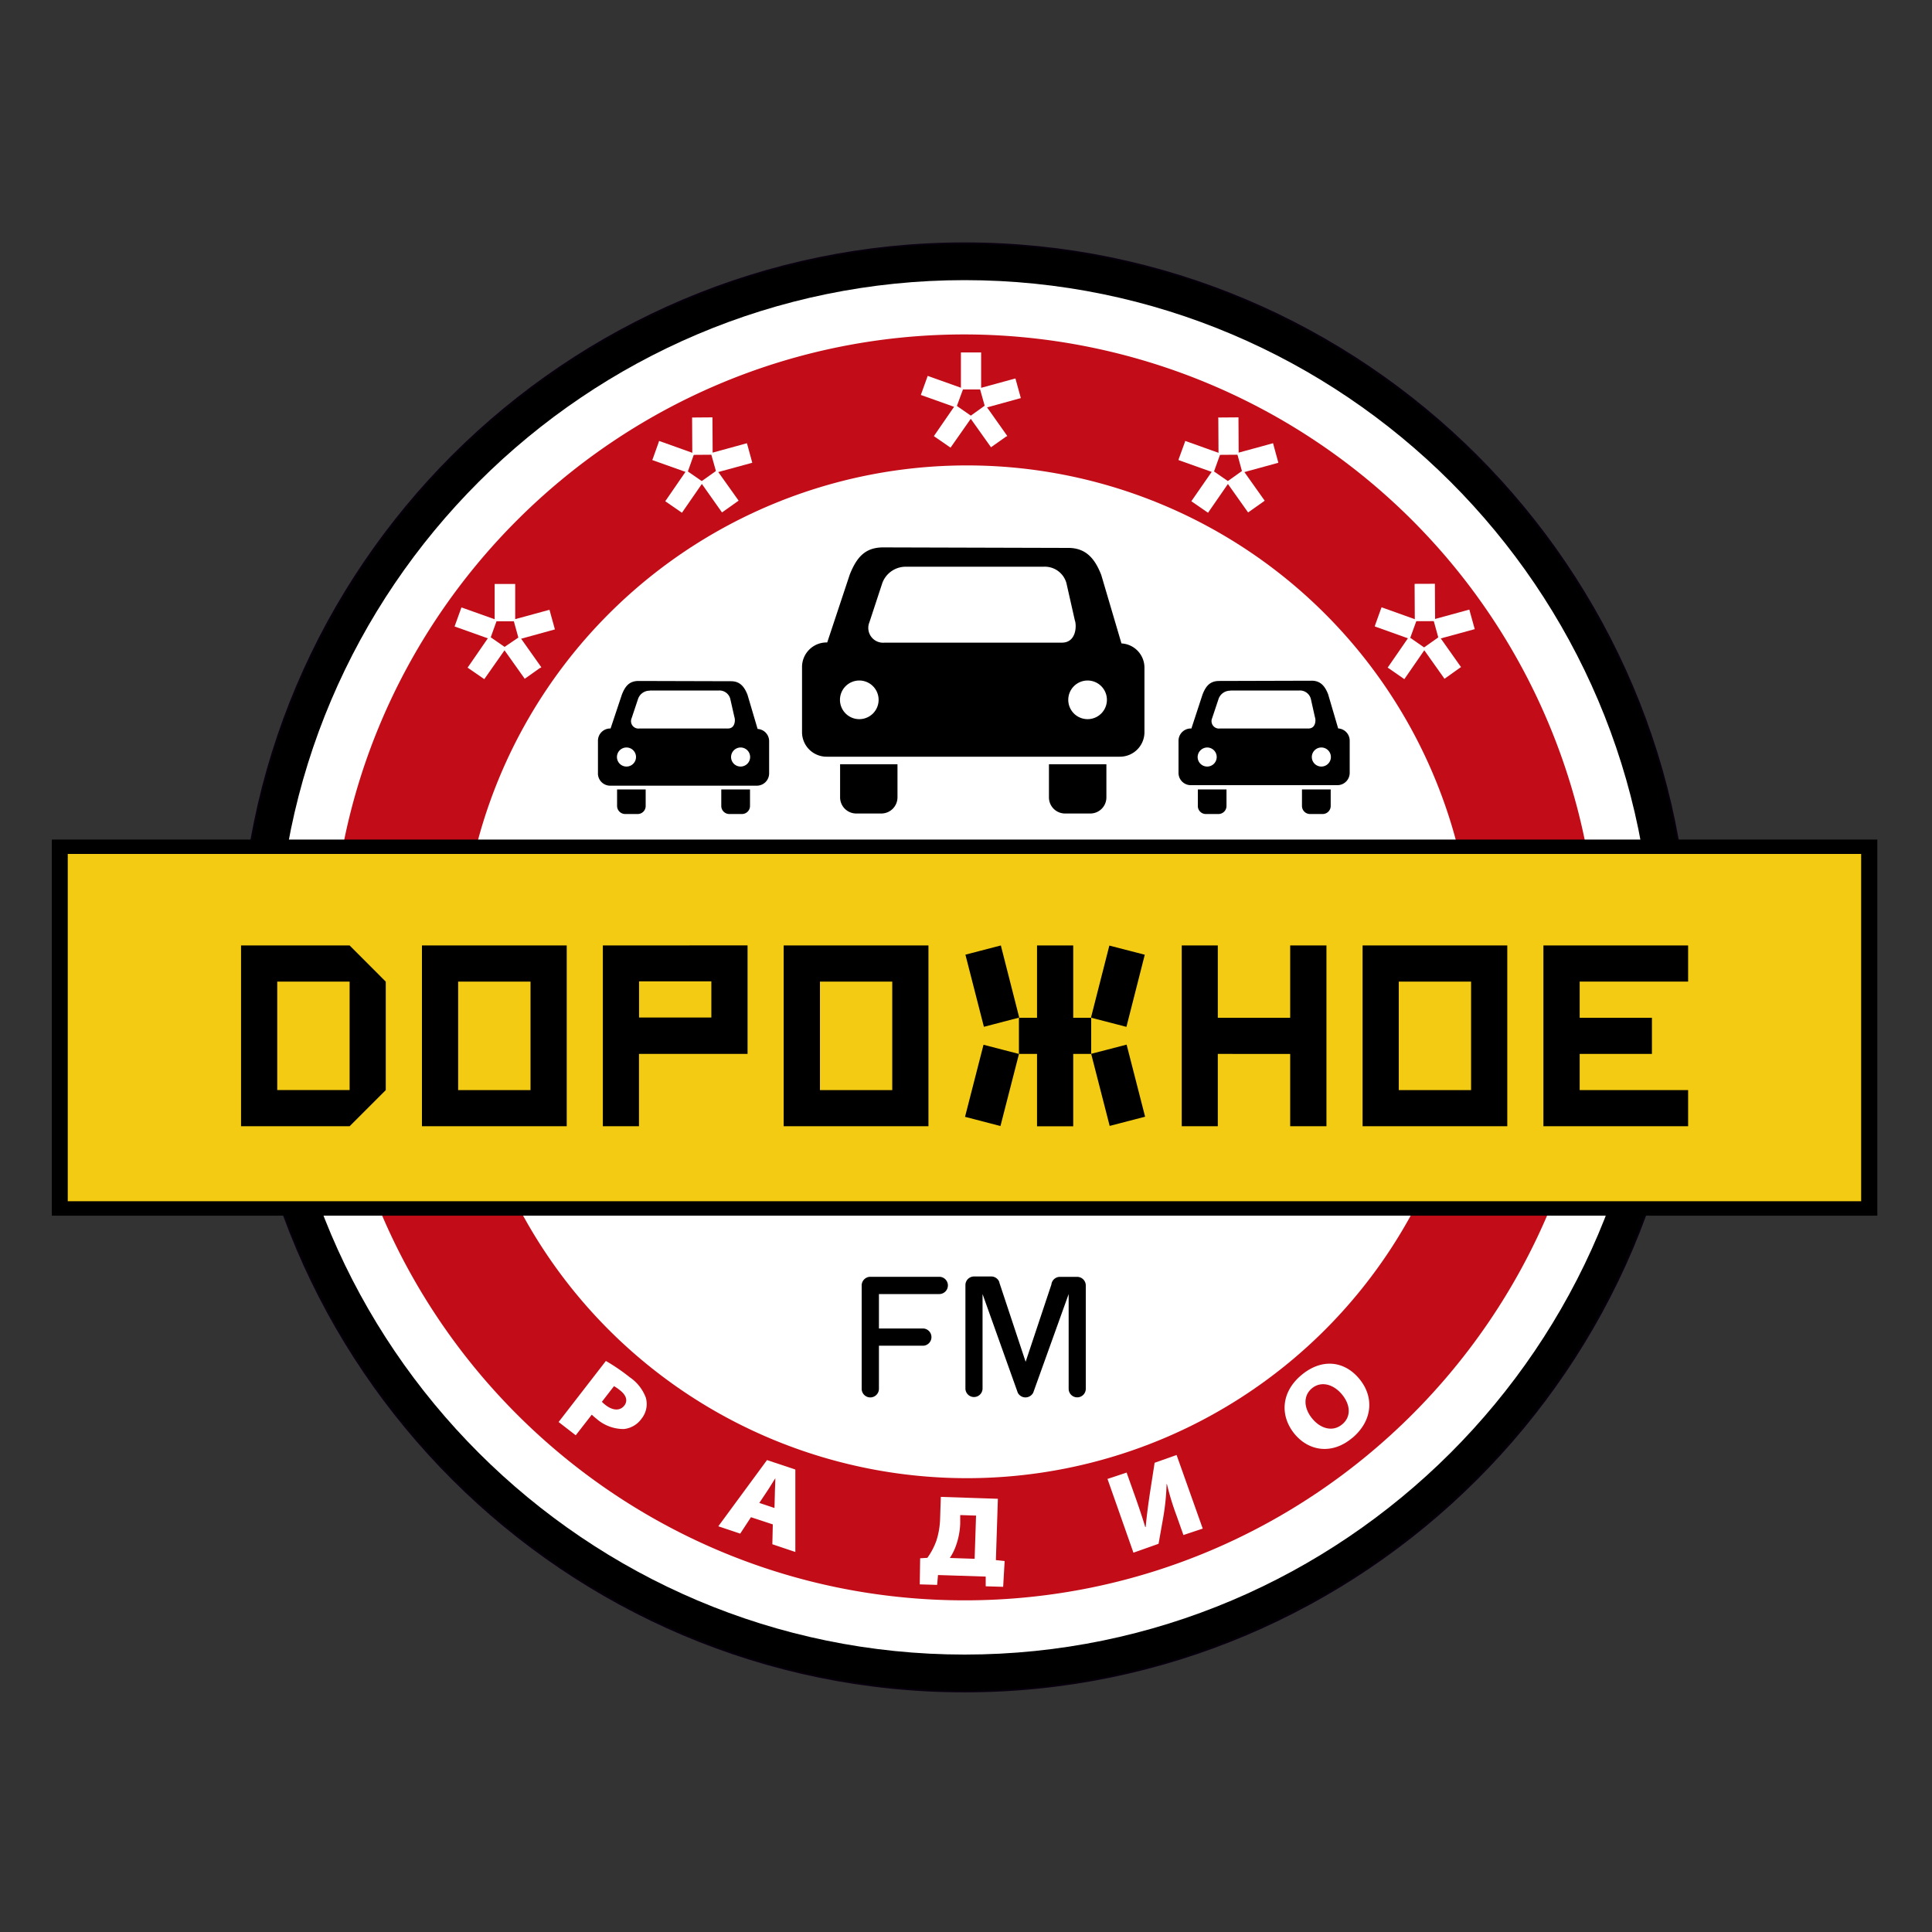 <svg xmlns="http://www.w3.org/2000/svg" id="Слой_1" data-name="Слой 1" viewBox="0 0 300 300"><rect x="0" y="0" width="300" height="300" fill="#333333" stroke="none"/><defs><style>.cls-1,.cls-6{fill:#fff;}.cls-1,.cls-3,.cls-4,.cls-5{fill-rule:evenodd;}.cls-2{fill:none;stroke:#09000f;stroke-miterlimit:22.93;stroke-width:0.5px;}.cls-4{fill:#c20d19;}.cls-5{fill:#f2cb12;}</style></defs><title>Дорожное Радио color</title><path class="cls-1" d="M149.79,261.16c-61.12,0-110.95-49.84-110.95-111s49.84-111,111-111,111,49.84,111,111-49.85,111-111,111Z"/><path class="cls-2" d="M149.79,262.54c-61.91,0-112.4-50.45-112.4-112.33S87.89,37.89,149.79,37.89,262.18,88.34,262.18,150.21,211.7,262.54,149.79,262.54Z"/><path class="cls-3" d="M149.79,262.54c-61.91,0-112.4-50.45-112.4-112.33S87.89,37.89,149.79,37.89,262.18,88.34,262.18,150.21,211.7,262.54,149.79,262.54Z"/><path class="cls-1" d="M149.79,256.92C91,256.92,43,209,43,150.21S91,43.5,149.79,43.5,256.58,91.43,256.58,150.21s-48,106.71-106.79,106.71Z"/><path class="cls-4" d="M149.79,248.5c-54.16,0-98.35-44.15-98.35-98.29s44.18-98.28,98.35-98.28a98.5,98.5,0,0,1,98.34,98.28c0,54.13-44.17,98.29-98.34,98.29Z"/><path class="cls-1" d="M150.18,72.27A78.63,78.63,0,1,1,71.51,150.9a78.65,78.65,0,0,1,78.67-78.63Z"/><polygon class="cls-5" points="9.29 131.49 290.29 131.49 290.29 187.65 9.29 187.65 9.29 131.49"/><path class="cls-3" d="M54.29,169.26H43.05V152.42H54.29v16.84Zm0-22.45H37.43v28.07H54.29l5.61-5.61V152.43l-5.61-5.62Z"/><path class="cls-3" d="M82.38,169.27H71.14V152.42H82.38v16.85ZM88,146.81H65.52v28.07H88V146.81Z"/><path class="cls-3" d="M110.46,158H99.23v-5.62h11.23V158ZM93.61,146.81v28.07h5.61V163.65h16.86V146.8Z"/><path class="cls-3" d="M138.55,169.27H127.32V152.42h11.23v16.85Zm5.62-22.46H121.69v28.07h22.48V146.81Z"/><polygon class="cls-3" points="200.34 146.81 200.34 158.04 189.1 158.04 189.1 146.81 183.5 146.81 183.5 174.88 189.1 174.88 189.1 163.65 200.34 163.66 200.34 174.88 205.97 174.88 205.97 146.81 200.34 146.81"/><path class="cls-3" d="M228.43,169.27H217.2V152.42h11.23v16.85Zm5.62-22.46H211.58v28.07h22.47V146.81Z"/><polygon class="cls-3" points="262.13 152.42 262.13 146.81 239.66 146.81 239.66 174.88 262.13 174.88 262.13 169.27 245.29 169.27 245.29 163.65 256.51 163.65 256.51 158.04 245.29 158.04 245.29 152.42 262.13 152.42"/><polygon class="cls-3" points="152.78 159.44 149.91 148.24 155.41 146.81 158.26 157.99 158.22 158 158.22 158.02 152.78 159.44"/><polygon class="cls-3" points="161.03 174.89 161.03 163.65 158.22 163.65 158.22 163.67 158.18 163.67 158.18 163.65 158.22 163.65 158.22 158.04 158.18 158.04 158.18 158.02 158.22 158.02 158.22 158.04 161.03 158.04 161.03 146.81 166.65 146.81 166.65 158.04 169.44 158.04 169.44 158.02 169.47 158.02 169.47 158.04 169.44 158.04 169.44 163.65 169.47 163.65 169.47 163.67 169.44 163.67 169.44 163.65 166.65 163.65 166.65 174.89 161.03 174.89"/><polygon class="cls-3" points="174.91 159.45 177.76 148.25 172.26 146.83 169.41 158.01 169.47 158.02 169.47 158.04 174.91 159.45"/><polygon class="cls-3" points="174.94 162.21 177.81 173.4 172.31 174.83 169.44 163.65 169.5 163.64 169.5 163.62 174.94 162.21"/><polygon class="cls-3" points="152.72 162.23 149.85 173.42 155.35 174.85 158.22 163.67 158.16 163.66 158.16 163.64 152.72 162.23"/><path class="cls-3" d="M140.63,88h21.44a3.48,3.48,0,0,1,3.52,2.53l1.3,5.75c.32.84.26,3.51-2,3.51H137.37A2.3,2.3,0,0,1,135,96.63l2-6.08A3.87,3.87,0,0,1,140.63,88Zm-3.48-3c-2.86,0-4.14,1.59-5.19,4.19l-3.51,10.57h-.06a3.81,3.81,0,0,0-3.85,3.84v10.06a3.81,3.81,0,0,0,3.85,3.84h45.47a3.81,3.81,0,0,0,3.85-3.84V103.68a3.77,3.77,0,0,0-3.57-3.77L171,89.27c-.92-2.34-2.24-4.19-5.11-4.19Zm25.73,33.67h8.92v5.11a2.5,2.5,0,0,1-2.54,2.54h-3.85a2.5,2.5,0,0,1-2.53-2.54v-5.11Zm6-13a3,3,0,1,1-3,3,3,3,0,0,1,3-3Zm-35.45,0a3,3,0,1,1-3,3,3,3,0,0,1,3-3Zm-3,13h8.93v5.11a2.51,2.51,0,0,1-2.54,2.54H133a2.51,2.51,0,0,1-2.55-2.54v-5.11Z"/><path class="cls-3" d="M191.07,107.22h10.7a1.75,1.75,0,0,1,1.77,1.27l.64,2.87c.17.42.15,1.76-1,1.76H189.42a1.15,1.15,0,0,1-1.2-1.6l1-3a1.9,1.9,0,0,1,1.84-1.27Zm-1.75-1.48c-1.43,0-2.08.79-2.59,2.1L185,113.12h0A1.91,1.91,0,0,0,183,115v5a1.9,1.9,0,0,0,1.92,1.92h22.74a1.91,1.91,0,0,0,1.92-1.92v-5a1.9,1.9,0,0,0-1.79-1.89l-1.56-5.31c-.46-1.17-1.12-2.1-2.55-2.1Zm12.85,16.84h4.46v2.55a1.25,1.25,0,0,1-1.27,1.27h-1.92a1.25,1.25,0,0,1-1.27-1.27v-2.55Zm3-6.51a1.48,1.48,0,1,1-1.47,1.48,1.48,1.48,0,0,1,1.47-1.48Zm-17.71,0a1.48,1.48,0,1,1-1.49,1.48,1.5,1.5,0,0,1,1.49-1.48ZM186,122.58h4.45v2.55a1.25,1.25,0,0,1-1.28,1.27h-1.91a1.24,1.24,0,0,1-1.26-1.27v-2.55Z"/><path class="cls-3" d="M100.91,107.22h10.72a1.74,1.74,0,0,1,1.76,1.27l.65,2.87c.16.42.13,1.76-1,1.76H99.29a1.15,1.15,0,0,1-1.21-1.6l1-3a1.88,1.88,0,0,1,1.82-1.27Zm-1.75-1.48c-1.43,0-2.07.79-2.59,2.1l-1.76,5.28h0A1.9,1.9,0,0,0,92.85,115v5A1.9,1.9,0,0,0,94.77,122H117.5a1.91,1.91,0,0,0,1.93-1.92v-5a1.9,1.9,0,0,0-1.79-1.89l-1.57-5.31c-.46-1.17-1.12-2.1-2.55-2.1ZM112,122.58h4.46v2.55a1.25,1.25,0,0,1-1.27,1.27h-1.92a1.25,1.25,0,0,1-1.27-1.27v-2.55Zm3-6.51a1.48,1.48,0,1,1-1.48,1.48,1.49,1.49,0,0,1,1.48-1.48Zm-17.72,0a1.48,1.48,0,1,1-1.48,1.48,1.48,1.48,0,0,1,1.48-1.48Zm-1.47,6.51h4.45v2.55A1.24,1.24,0,0,1,99,126.4H97.1a1.26,1.26,0,0,1-1.28-1.27v-2.55Z"/><path class="cls-3" d="M136.48,206.29h6.7a1.34,1.34,0,1,1,0,2.67h-6.7v6.69a1.34,1.34,0,0,1-2.68,0V199.6a1.35,1.35,0,0,1,1.34-1.34h10.71a1.34,1.34,0,0,1,0,2.68h-9.37v5.35Z"/><path class="cls-3" d="M168.6,199.61a1.34,1.34,0,0,0-1.34-1.34h-2.67a1.33,1.33,0,0,0-1.33,1.19l-4,12-4.08-12.3a.14.14,0,0,1,0-.06,1.33,1.33,0,0,0-1.26-.89h-2.68a1.34,1.34,0,0,0-1.33,1.34v16.05a1.33,1.33,0,1,0,2.66,0V200.94h0l5.47,15.32a1.35,1.35,0,0,0,1.19.73,1.37,1.37,0,0,0,1.21-.74l5.5-15.31v14.71a1.33,1.33,0,1,0,2.66,0v-16Z"/><polygon class="cls-6" points="196.19 77.89 194.01 79.43 193.81 79.57 193.66 79.37 190.59 75.04 190.46 74.84 190.66 74.7 192.82 73.16 193.03 73.01 193.16 73.21 196.24 77.55 196.38 77.74 196.19 77.89"/><polygon class="cls-6" points="197.74 69.06 198.44 71.62 198.5 71.86 198.28 71.92 193.16 73.32 192.91 73.39 192.85 73.15 192.15 70.59 192.09 70.35 192.31 70.29 197.44 68.89 197.68 68.82 197.74 69.06"/><polygon class="cls-6" points="187.38 79.48 185.19 77.97 184.99 77.83 185.13 77.63 188.16 73.26 188.28 73.06 188.5 73.2 190.68 74.71 190.88 74.85 190.74 75.05 187.72 79.42 187.59 79.62 187.38 79.48"/><polygon class="cls-6" points="189.43 70.65 188.53 73.16 188.44 73.39 188.22 73.3 183.22 71.52 182.99 71.43 183.06 71.2 183.97 68.7 184.04 68.47 184.28 68.55 189.28 70.34 189.5 70.42 189.43 70.65"/><polygon class="cls-6" points="192.1 70.61 189.44 70.63 189.21 70.63 189.21 70.38 189.18 65.07 189.16 64.83 189.41 64.83 192.07 64.81 192.31 64.81 192.31 65.06 192.34 70.37 192.35 70.61 192.1 70.61"/><path class="cls-3" d="M289,186.53H10.52V132.6H289v53.93Zm-281,2.24H291.51v-58.4H8.05v58.4Z"/><path class="cls-6" d="M83.85,103.72l-2.17,1.54-.2.14-.14-.2-3-4.22-3,4.28-.14.2-.2-.14-2.19-1.51-.2-.14.14-.2,3-4.35-4.93-1.76-.23-.08.08-.23.9-2.5.08-.23.23.08,4.93,1.76,0-5.24v-.24h.25l2.66,0H80v.24l0,5.22,5.09-1.39.24-.06.06.24.71,2.57.06.24-.24.06-5,1.38,3,4.24.14.2-.2.12ZM77.1,96.46v0l-.9,2.5,0,0,2.15,1.49h0L80.49,99l0,0-.7-2.53h0l-2.66,0Z"/><polygon class="cls-6" points="114.48 77.89 112.31 79.43 112.11 79.57 111.97 79.37 108.91 75.04 108.77 74.84 108.97 74.7 111.14 73.16 111.33 73.01 111.47 73.21 114.55 77.54 114.69 77.74 114.48 77.89"/><polygon class="cls-6" points="116.05 69.06 116.75 71.62 116.81 71.86 116.58 71.92 111.45 73.32 111.22 73.39 111.17 73.15 110.45 70.59 110.39 70.35 110.63 70.29 115.75 68.89 115.97 68.82 116.05 69.06"/><polygon class="cls-6" points="105.69 79.48 103.5 77.97 103.3 77.83 103.44 77.63 106.45 73.26 106.59 73.06 106.8 73.2 108.98 74.71 109.19 74.85 109.05 75.05 106.03 79.42 105.89 79.62 105.69 79.48"/><polygon class="cls-6" points="107.72 70.65 106.83 73.16 106.75 73.39 106.52 73.3 101.52 71.52 101.28 71.43 101.38 71.2 102.27 68.7 102.34 68.47 102.58 68.55 107.58 70.34 107.81 70.42 107.72 70.65"/><polygon class="cls-6" points="110.42 70.61 107.75 70.63 107.5 70.63 107.5 70.38 107.47 65.07 107.47 64.83 107.72 64.83 110.38 64.81 110.63 64.81 110.63 65.06 110.66 70.37 110.66 70.61 110.42 70.61"/><path class="cls-6" d="M156.26,67.77l-2.18,1.54-.2.14-.14-.2-3-4.22-3,4.28-.14.2-.2-.14-2.19-1.51-.2-.14.14-.2,3-4.35-4.93-1.76-.23-.08.08-.23.9-2.5.08-.23.23.08,4.93,1.76,0-5.24v-.24h.24l2.66,0h.24V55l0,5.22,5.09-1.39.24-.06.06.24.71,2.57.06.24-.24.06-5,1.38,3,4.24.14.2-.18.11Zm-6.75-7.25,0,0L148.6,63l0,.05,2.15,1.49h0L152.9,63l0,0-.71-2.53h0l-2.66,0Z"/><polygon class="cls-6" points="226.66 103.72 224.5 105.26 224.29 105.4 224.16 105.2 221.09 100.87 220.94 100.67 221.13 100.53 223.31 98.99 223.51 98.85 223.66 99.05 226.72 103.38 226.87 103.58 226.66 103.72"/><polygon class="cls-6" points="228.22 94.89 228.93 97.46 229 97.69 228.75 97.76 223.63 99.16 223.41 99.22 223.34 98.99 222.63 96.42 222.56 96.19 222.81 96.12 227.93 94.72 228.16 94.66 228.22 94.89"/><polygon class="cls-6" points="217.87 105.32 215.68 103.8 215.47 103.67 215.62 103.46 218.63 99.1 218.78 98.9 218.97 99.03 221.16 100.55 221.37 100.69 221.22 100.89 218.21 105.25 218.06 105.46 217.87 105.32"/><polygon class="cls-6" points="219.91 96.49 219 98.99 218.93 99.22 218.69 99.14 213.69 97.35 213.47 97.27 213.54 97.04 214.44 94.53 214.53 94.3 214.75 94.38 219.75 96.17 219.99 96.26 219.91 96.49"/><polygon class="cls-6" points="222.59 96.45 219.94 96.46 219.69 96.47 219.69 96.22 219.66 90.91 219.66 90.67 219.9 90.66 222.56 90.65 222.81 90.65 222.81 90.89 222.84 96.2 222.84 96.44 222.59 96.45"/><path class="cls-6" d="M86.74,220.81l2.66,2.06,2.49-3.2a8.71,8.71,0,0,0,.69.6,6.4,6.4,0,0,0,4.29,1.63,3.86,3.86,0,0,0,2.75-1.61,3.63,3.63,0,0,0,.66-3.27,6.67,6.67,0,0,0-2.52-3.18,29.22,29.22,0,0,0-3.68-2.51l-7.34,9.48Zm8.58-5.58a5.74,5.74,0,0,1,.92.63c1.08.83,1.24,1.69.71,2.39-.68.87-1.78.77-2.82,0a5.3,5.3,0,0,1-.67-.58l1.86-2.4ZM120,236.7l-.07,3.09,3.57,1.2,0-12.8-4.4-1.47L111.54,237l3.4,1.14,1.67-2.55,3.34,1.1Zm-2.1-3.32,1.22-1.83c.41-.6.86-1.38,1.27-2h0c0,.73-.06,1.65-.07,2.37l-.06,2.24-2.39-.8Zm28.19-.94-.11,3.35a12.24,12.24,0,0,1-.57,3.42A10.6,10.6,0,0,1,144,241.9l-1.12.07-.06,4.05,2.7.08.13-1.53,7.41.24,0,1.51,2.71.08.23-4-1.36-.15.31-9.52-9-.3Zm3.06,2.82,2.41.08-.22,6.71-3.85-.13a8.62,8.62,0,0,0,.92-1.82,11.51,11.51,0,0,0,.69-3.49l0-1.35Zm22.83-5.59L176,241.1l3.9-1.38.71-4a36.35,36.35,0,0,0,.54-5.27l.05,0a41,41,0,0,0,1.5,4.91l1.06,3,3-1-4.06-11.43-3.41,1.21-.71,4.57c-.24,1.58-.51,3.56-.68,5.4l-.07,0c-.53-1.76-1.17-3.63-1.79-5.36l-1.1-3.09-3,1Zm38-6.38c3.18-2.68,3.43-6.38,1.08-9.2s-5.86-3.19-9-.55-3.36,6.33-1,9.17c2.25,2.67,5.82,3.16,8.89.59Zm-1.58-2.11c-1.39,1.17-3.27.73-4.61-.87s-1.48-3.55-.09-4.72,3.3-.7,4.65.9,1.5,3.49.07,4.68Z"/></svg>